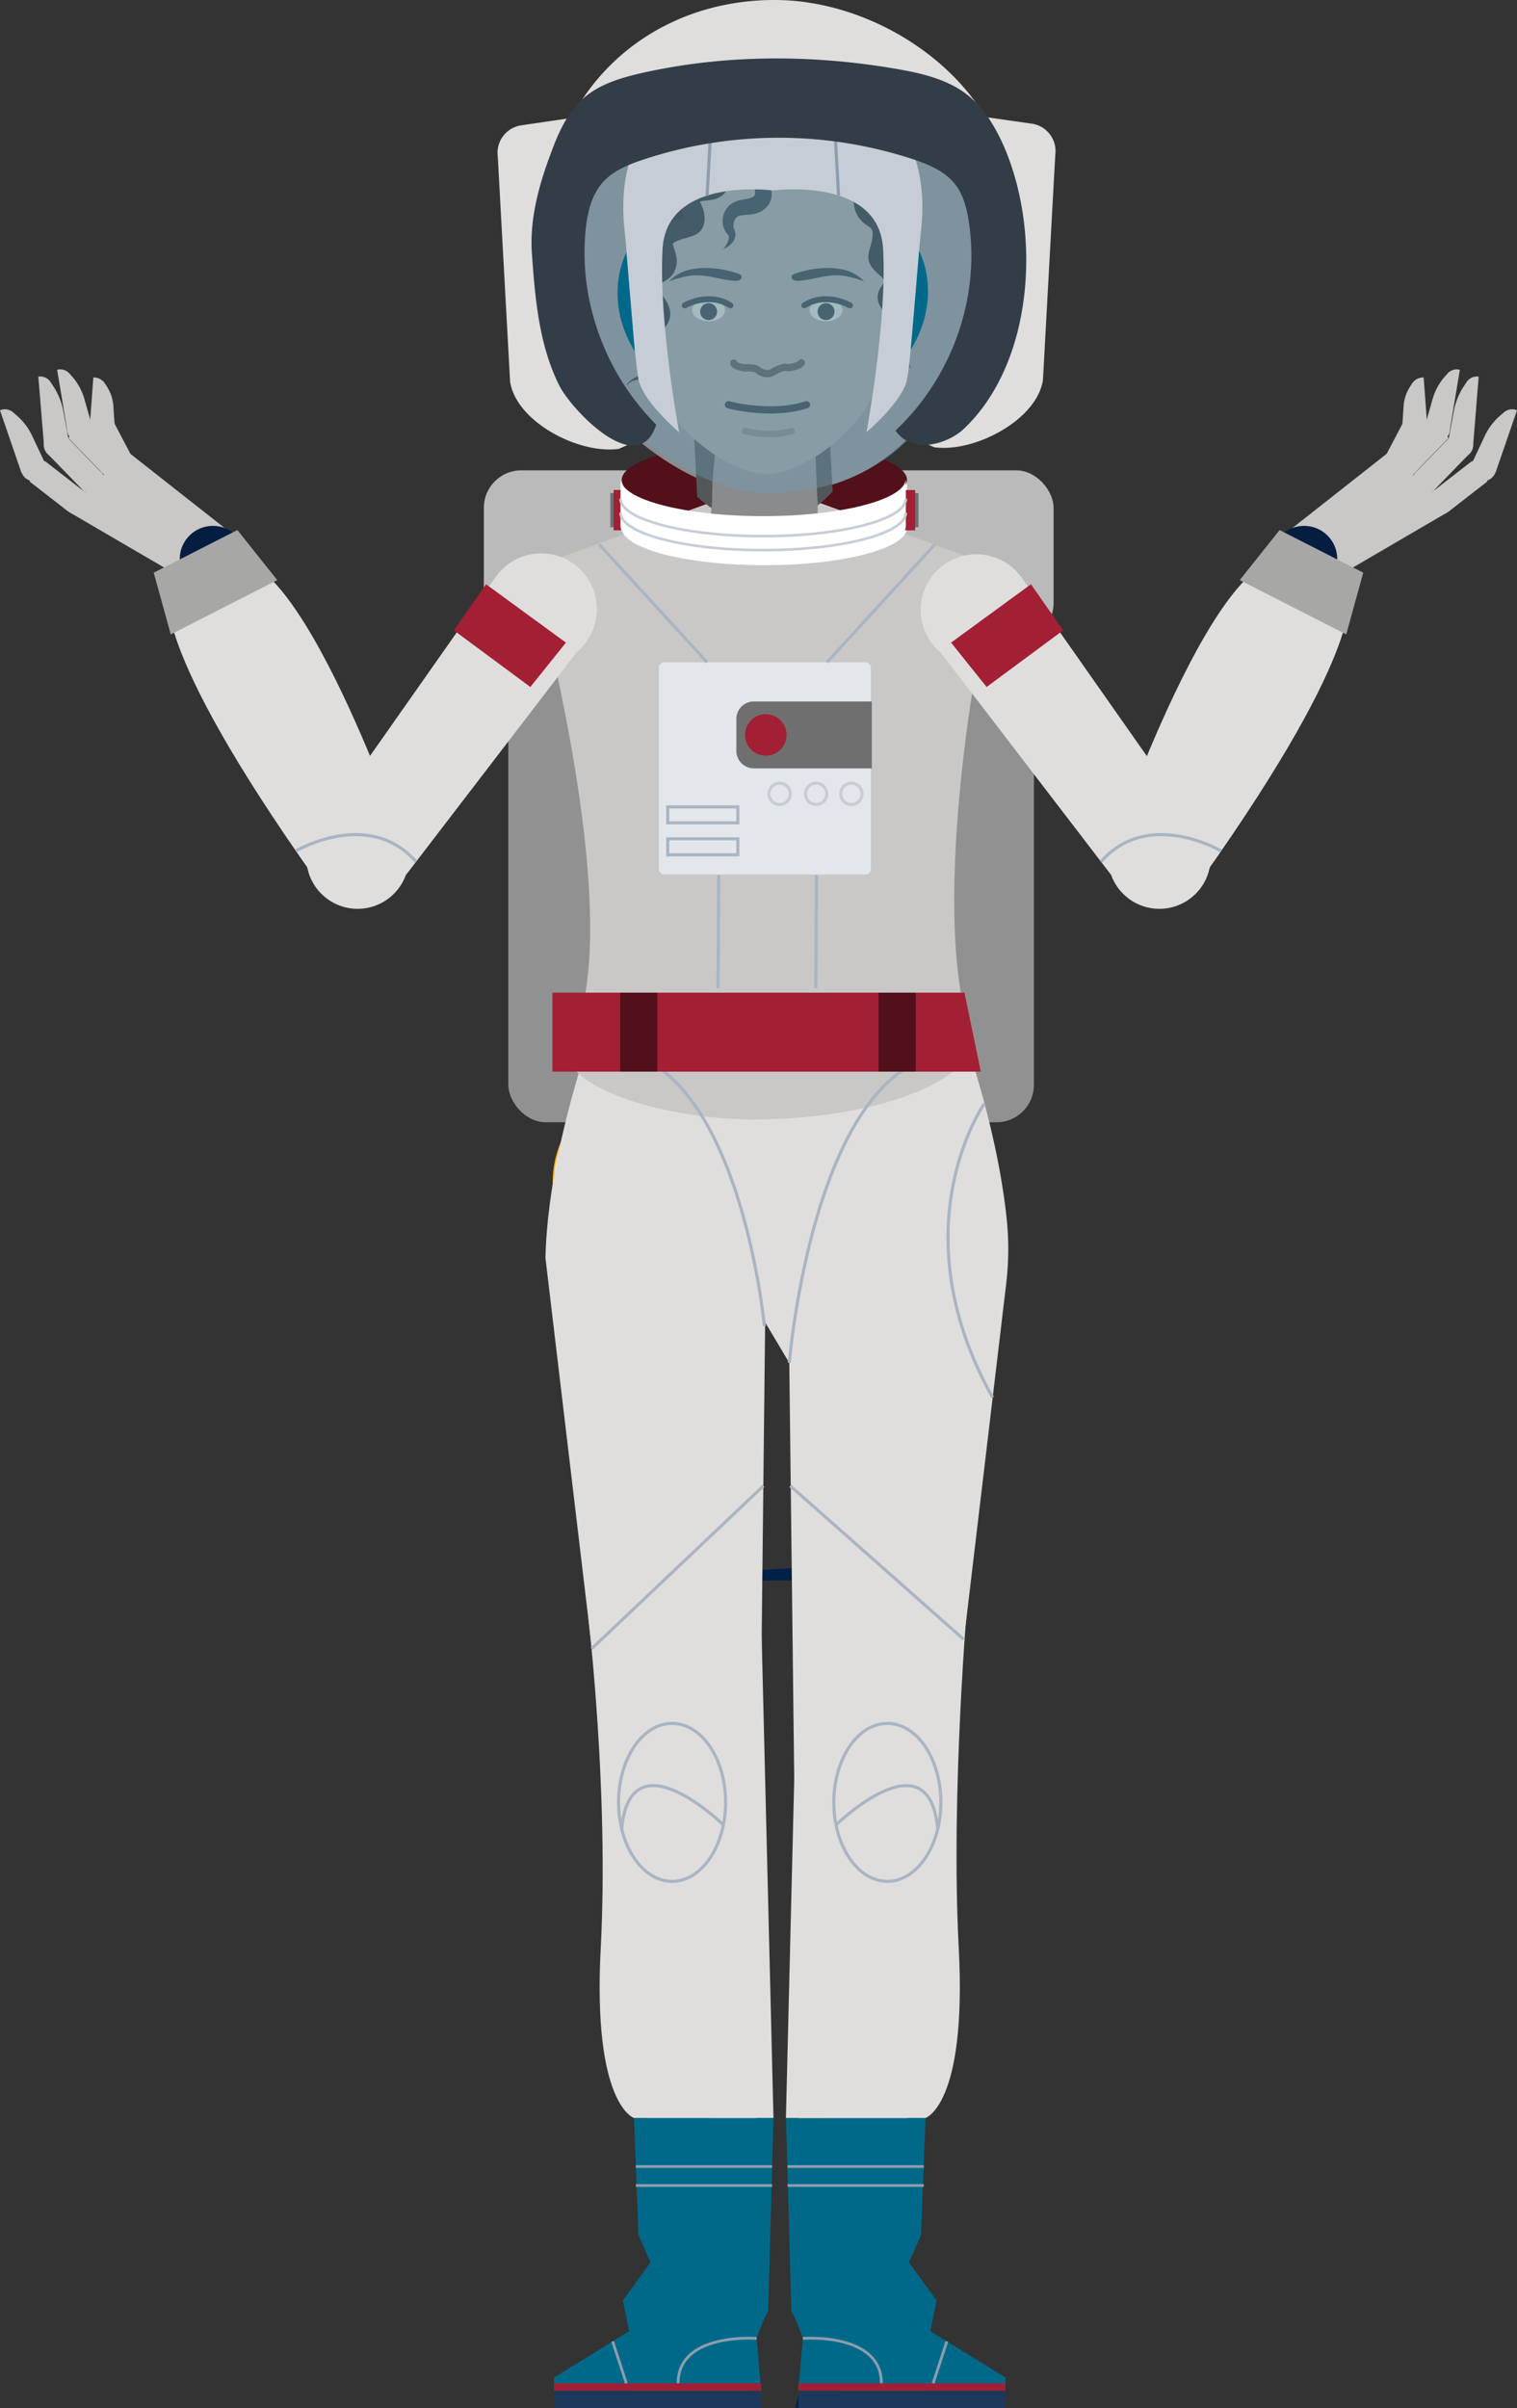 <svg xmlns="http://www.w3.org/2000/svg" viewBox="0 0 486.09 771.15"><rect x="0" y="0" width="486.09" height="771.15" fill="#333333" stroke="none"/><defs><style>.cls-1{fill:#002147;stroke:#002147;stroke-width:0.66px;}.cls-1,.cls-10,.cls-11,.cls-13,.cls-15,.cls-20,.cls-22,.cls-29,.cls-30,.cls-31,.cls-32,.cls-33,.cls-38,.cls-5{stroke-miterlimit:10;}.cls-2{fill:#bababa;}.cls-3{fill:#919191;}.cls-4{fill:#a44625;}.cls-13,.cls-19,.cls-5{fill:#fff;}.cls-13,.cls-5{stroke:#ffb414;}.cls-5{stroke-width:0.47px;}.cls-6{fill:#dfdedd;}.cls-7{fill:#00698a;}.cls-8{fill:#1c395b;}.cls-9{fill:#a31f34;}.cls-10,.cls-11,.cls-20,.cls-22,.cls-29,.cls-30,.cls-31,.cls-32,.cls-33,.cls-38{fill:none;}.cls-10,.cls-38{stroke:#8e9dad;}.cls-10{stroke-width:0.88px;}.cls-11{stroke:#aab5c2;}.cls-12{fill:#52101a;}.cls-13{stroke-width:0.46px;}.cls-14{fill:#e9e3da;}.cls-15{fill:#ffb414;stroke:#6d3363;}.cls-16{fill:#c9c8c7;}.cls-17{fill:#99a6b5;}.cls-18{fill:#706f6f;}.cls-20,.cls-22{stroke:#c6cdd6;}.cls-20{stroke-width:0.83px;}.cls-21{fill:#e3e7eb;}.cls-23{fill:#041d40;}.cls-24{fill:#a7a7a6;}.cls-25{fill:#8a8b8c;}.cls-26{fill:#545759;}.cls-27{fill:#999;}.cls-28{fill:#333d47;}.cls-29,.cls-30,.cls-32{stroke:#333d47;}.cls-29,.cls-30,.cls-31,.cls-32,.cls-33{stroke-linecap:round;}.cls-29{stroke-width:1.89px;}.cls-30{stroke-width:1.89px;}.cls-31{stroke:#545759;}.cls-31,.cls-32{stroke-width:2.31px;}.cls-33{stroke:gray;stroke-width:2.08px;}.cls-34{fill:#292b30;}.cls-35{fill:#2d3137;}.cls-36{fill:#6aa2b8;opacity:0.38;}.cls-37{fill:#c6cdd6;}</style></defs><g id="Layer_2" data-name="Layer 2"><g id="Layer_1-2" data-name="Layer 1"><polygon class="cls-1" points="285.02 505.8 230.06 505.8 230.06 504.01 271.75 501.33 281.45 489.73 285.02 505.8"/></g><g id="Layer_43" data-name="Layer 43"><rect class="cls-2" x="155.04" y="150.62" width="182.56" height="54.46" rx="12"/><rect class="cls-3" x="162.88" y="204.27" width="168.42" height="155.13" rx="12"/><polygon class="cls-4" points="263.04 710.08 255.88 770.8 301.29 770.8 280.81 752.88 278.59 710.08 263.04 710.08"/><polygon class="cls-5" points="262.43 564.97 294.81 564.97 319.65 383.62 255.28 375.63 262.43 564.97"/><path class="cls-5" d="M260.1,730.59l19.64-.32,15.12-169.34-32.06.51A239.25,239.25,0,0,0,256,617.53C256,645.77,261.09,675.5,260.1,730.59Z"/><circle class="cls-5" cx="279.05" cy="563.9" r="16.15"/><circle class="cls-4" cx="269.95" cy="729.1" r="9.81"/><path class="cls-6" d="M256.41,730.88l28-.17,37.94-319.06a94.49,94.49,0,0,0,.27-20.86c-4.24-41.53-23.82-85.89-23.82-85.89l-50.88,13L221.8,384.22l31.11,52.22Z"/><polygon class="cls-1" points="255.28 770.8 310.24 770.8 310.24 769.01 268.55 766.33 258.85 754.73 255.28 770.8"/><polygon class="cls-7" points="262.79 684.88 255.8 765.59 322.18 765.59 322.18 761.38 290.39 741.78 286.93 684.88 262.79 684.88"/><path class="cls-7" d="M296.57,678.25l-1.44,37.47-3.85,8.8,8.83,12.17-2,9.84c-1.51-.53-7.67-5.34-9.19-5.13a135.67,135.67,0,0,1-18.16,1c-4.8-.07-10.73,3.35-13.5,6.46,0,0-2.35-6.74-3.69-8.66-.56-20.4-1.13-41.08-1.7-61.93"/><rect class="cls-8" x="255.8" y="765.59" width="66.38" height="5.56" transform="translate(577.99 1536.74) rotate(-180)"/><rect class="cls-9" x="255.8" y="763.23" width="66.38" height="2.36" transform="translate(577.99 1528.83) rotate(-180)"/><path class="cls-10" d="M257.25,748.85s25.18-2,25.18,14.38"/><line class="cls-10" x1="303.4" y1="749.79" x2="299.01" y2="763.23"/><path class="cls-6" d="M296.57,678.25s13.29-4.16,10.64-54.38,3-113.74,3-113.74l-54.44,7.76-3.94,160.37"/><line class="cls-10" x1="252.33" y1="693.81" x2="296.01" y2="693.81"/><line class="cls-10" x1="252.33" y1="699.89" x2="296.01" y2="699.89"/><line class="cls-11" x1="253.22" y1="475.83" x2="308.73" y2="524.93"/><path class="cls-11" d="M315.43,353.41s-27.89,39.5,2.62,94.13"/><ellipse class="cls-11" cx="284.33" cy="577.19" rx="17.15" ry="25.29"/><path class="cls-11" d="M267.89,584.4s29.87-29.16,32.58,1.35"/><path class="cls-12" d="M290.64,153.75c0-6.62-20.47-12-45.71-12s-45.71,5.37-45.71,12l1,8.43,27.65,12.94,40.58-3.2,16.15-4.57,4.89-5.17Z"/><polygon class="cls-4" points="233.87 710.08 241.02 770.8 195.62 770.8 216.09 752.88 218.32 710.08 233.87 710.08"/><polygon class="cls-5" points="234.75 564.97 202.36 564.97 177.52 383.62 241.89 375.63 234.75 564.97"/><circle class="cls-5" cx="209.7" cy="378.58" r="32.38"/><path class="cls-5" d="M236.94,730.59l-19.64-.32L202.19,560.93l32.05.51A238.82,238.82,0,0,1,241,617.53C241,645.77,236,675.5,236.94,730.59Z"/><circle class="cls-5" cx="218.55" cy="563.9" r="16.15"/><circle class="cls-4" cx="226.88" cy="729.1" r="9.81"/><path class="cls-6" d="M241.78,730.88l-28-.17-39-327.85c1-44.49,24.6-98,24.6-98l50.88,13,26.08,48.5-31.11,52.22Z"/><path class="cls-13" d="M295.3,302.94H197.59c1.23-27.55-20.78-95.13-27.7-120.76l62.87-22.33h23.48l63.27,22.33C307.94,211.8,293.45,287.24,295.3,302.94Z"/><circle class="cls-5" cx="176.74" cy="198.32" r="17.64"/><circle class="cls-14" cx="242.5" cy="303.97" r="12.2"/><line class="cls-15" x1="237.13" y1="302.17" x2="237.02" y2="316.51"/><path class="cls-16" d="M320,181.89l-63.27-23H233.26l-62.87,23c6.93,26.44,29.67,119,12.34,151.49-7.65,14.33,32.76,26.49,64.36,25,38.79-1.13,68.48-14.59,63.93-27.7C297.25,291,314.23,197.17,320,181.89Z"/><path class="cls-17" d="M253.57,177.62l-7.26-7.82-3.11.56L236.89,178S246.23,180.18,253.57,177.62Z"/><path class="cls-11" d="M252.91,436.44s7.84-95.75,51.11-99"/><path class="cls-11" d="M244.93,424.71s-7.09-76-42.74-87.3"/><polygon class="cls-9" points="177.01 343.18 314.27 343.18 309.05 317.89 177.01 317.89 177.01 343.18"/><rect class="cls-18" x="195.55" y="157.91" width="1.73" height="10.93" transform="translate(392.83 326.75) rotate(-180)"/><path class="cls-19" d="M290.64,153.75c0,6.62-20.47,12-45.71,12s-45.71-5.37-45.71-12V169c0,6.63,20.47,12,45.71,12s45.71-5.37,45.71-12Z"/><path class="cls-20" d="M199.22,160.16c0,6.62,20.47,12,45.71,12s45.71-5.37,45.71-12"/><path class="cls-20" d="M199.22,164.65c0,6.62,20.47,12,45.71,12s45.71-5.37,45.71-12"/><rect class="cls-9" x="196.61" y="156.92" width="3.46" height="12.92" transform="translate(396.69 326.75) rotate(-180)"/><rect class="cls-18" x="292.58" y="157.91" width="1.73" height="10.93"/><rect class="cls-9" x="289.79" y="156.92" width="3.46" height="12.92"/><rect class="cls-21" x="211.11" y="212.09" width="67.94" height="67.94" rx="1.7" transform="translate(490.16 492.13) rotate(-180)"/><path class="cls-18" d="M235.94,224.64h37.82a5.59,5.59,0,0,1,5.59,5.59v10.24a5.59,5.59,0,0,1-5.59,5.59H235.94a0,0,0,0,1,0,0V224.64A0,0,0,0,1,235.94,224.64Z" transform="translate(515.3 470.7) rotate(-180)"/><circle class="cls-9" cx="245.38" cy="235.35" r="6.65"/><rect class="cls-11" x="213.96" y="258.4" width="22.46" height="5.11" transform="translate(450.38 521.91) rotate(-180)"/><rect class="cls-11" x="213.96" y="268.62" width="22.46" height="5.11" transform="translate(450.38 542.36) rotate(-180)"/><circle class="cls-22" cx="272.81" cy="254.22" r="3.41"/><circle class="cls-22" cx="261.51" cy="254.22" r="3.41"/><circle class="cls-22" cx="249.81" cy="254.22" r="3.41"/><path class="cls-7" d="M247.84,678.26c-.57,20.85-1.14,41.53-1.7,61.93-1.34,1.92-3.69,8.66-3.69,8.66-2.77-3.11-8.7-6.53-13.5-6.46a135.67,135.67,0,0,1-18.16-1c-1.52-.21-7.68,4.6-9.19,5.13l-2-9.84,8.83-12.17-3.85-8.8-1.44-37.47"/><polygon class="cls-7" points="236.91 684.88 243.9 765.59 177.52 765.59 177.52 761.38 209.31 741.78 212.77 684.88 236.91 684.88"/><rect class="cls-8" x="177.52" y="765.59" width="66.38" height="5.56"/><rect class="cls-9" x="177.52" y="763.23" width="66.38" height="2.36"/><path class="cls-10" d="M242.45,748.85s-25.17-2-25.17,14.38"/><line class="cls-10" x1="196.31" y1="749.79" x2="200.69" y2="763.23"/><path class="cls-6" d="M203.13,678.25s-13.29-4.16-10.64-54.38-4-106-4-106H243.9l3.94,160.37"/><ellipse class="cls-11" cx="215.36" cy="577.19" rx="17.15" ry="25.29"/><line class="cls-10" x1="203.73" y1="693.81" x2="247.41" y2="693.81"/><line class="cls-10" x1="203.73" y1="699.89" x2="247.41" y2="699.89"/><polyline class="cls-11" points="230.3 280.29 230.07 316.51 230.19 302.17"/><polyline class="cls-11" points="261.62 280.29 261.39 316.51 261.51 302.17"/><line class="cls-11" x1="191.98" y1="174.34" x2="226.58" y2="212.09"/><line class="cls-11" x1="299.58" y1="174.34" x2="264.98" y2="212.09"/><line class="cls-11" x1="244.63" y1="475.83" x2="189.56" y2="528.01"/><path class="cls-11" d="M231.8,584.4s-29.88-29.16-32.59,1.35"/><polygon class="cls-16" points="75.5 171.86 60.53 186.38 22.31 164.08 21.79 163.66 21.57 163.44 40.92 144.66 75.5 171.86"/><circle class="cls-23" cx="68.22" cy="179.03" r="10.63"/><rect class="cls-16" x="14.06" y="147.86" width="8.19" height="15.78" transform="translate(152.31 236.94) rotate(127.83)"/><path class="cls-16" d="M0,131.39H0a4,4,0,0,1,4.25.71l1.07.92a19.71,19.71,0,0,1,5,6.58l4.3,9.14L6.87,151.4Z"/><circle class="cls-16" cx="10.82" cy="149.98" r="4.1"/><rect class="cls-16" x="19.94" y="140.58" width="8.19" height="15.78" transform="translate(144.69 238.27) rotate(135.85)"/><path class="cls-16" d="M12.28,120.62h0a3.92,3.92,0,0,1,4,1.86l.81,1.23a21.9,21.9,0,0,1,3.24,8.1l1.94,10.55-8.14.65Z"/><circle class="cls-16" cx="18.13" cy="142.48" r="4.1"/><rect class="cls-16" x="26.22" y="135.16" width="8.19" height="15.78" transform="translate(151.7 224.57) rotate(135.85)"/><path class="cls-16" d="M18.31,118.41h0a4,4,0,0,1,4.06,1.34l.9,1a18.82,18.82,0,0,1,3.79,7.1l2.68,9.44-8.06,1.34Z"/><circle class="cls-16" cx="25.61" cy="137.46" r="4.1"/><rect class="cls-16" x="31.87" y="135.21" width="8.19" height="15.78" transform="translate(134.32 253.08) rotate(152.31)"/><path class="cls-16" d="M29.91,120.87h0a4.33,4.33,0,0,1,3.66,1.86l.64,1A13.08,13.08,0,0,1,36.33,130l.52,7.84-8.15-.61Z"/><circle class="cls-16" cx="32.71" cy="136.98" r="4.1"/><circle class="cls-16" cx="24.54" cy="160.61" r="4.1"/><circle class="cls-16" cx="29.56" cy="154.16" r="4.1"/><circle class="cls-16" cx="39.43" cy="149.8" r="4.1"/><circle class="cls-16" cx="35.8" cy="148.77" r="4.1"/><path class="cls-6" d="M129.9,271.69S95,169.34,71.93,179.92L54.2,189.59s-7.55,15.14,46.67,91.6Z"/><polygon class="cls-24" points="49.26 183.4 76.06 169.74 88.84 185.77 54.72 203.16 49.26 183.4"/><path class="cls-6" d="M188.35,204.83c.14-.24.26-.48.4-.72l.09-.11,0,0A17.84,17.84,0,0,0,158.6,185.1l0,0L107.72,257.5c-7.49,12-9.19,12.88-9.44,17.44h0l-.13.19,21,13.1h0A29.83,29.83,0,0,0,131,279l53.69-70A18,18,0,0,0,188.35,204.83Z"/><circle class="cls-6" cx="114.59" cy="274.6" r="16.44"/><path class="cls-11" d="M94.8,272.51s23.4-13.81,38.5,3.45"/><polygon class="cls-9" points="169.94 220 145.43 201.86 155.74 187.1 181.34 205.79 169.94 220"/><polygon class="cls-16" points="410.59 171.86 425.56 186.38 463.78 164.08 464.3 163.66 464.52 163.44 445.17 144.66 410.59 171.86"/><circle class="cls-23" cx="417.87" cy="179.03" r="10.63"/><rect class="cls-16" x="463.83" y="147.86" width="8.19" height="15.78" transform="translate(303.92 -309.35) rotate(52.17)"/><path class="cls-16" d="M486.09,131.39h0a4,4,0,0,0-4.25.71l-1.07.92a19.71,19.71,0,0,0-5,6.58l-4.3,9.14,7.73,2.66Z"/><circle class="cls-16" cx="475.27" cy="149.98" r="4.1"/><rect class="cls-16" x="457.96" y="140.58" width="8.19" height="15.78" transform="translate(233.92 -279.89) rotate(44.15)"/><path class="cls-16" d="M473.81,120.62h0a3.92,3.92,0,0,0-3.95,1.86l-.82,1.23a22.06,22.06,0,0,0-3.23,8.1l-1.94,10.55L472,143Z"/><circle class="cls-16" cx="467.96" cy="142.48" r="4.1"/><rect class="cls-16" x="451.67" y="135.16" width="8.19" height="15.78" transform="translate(228.36 -277.04) rotate(44.15)"/><path class="cls-16" d="M467.78,118.41h0a4,4,0,0,0-4.07,1.34l-.89,1a18.68,18.68,0,0,0-3.79,7.1l-2.68,9.44,8.06,1.34Z"/><circle class="cls-16" cx="460.48" cy="137.46" r="4.1"/><rect class="cls-16" x="446.02" y="135.21" width="8.19" height="15.78" transform="translate(118.07 -192.8) rotate(27.69)"/><path class="cls-16" d="M456.18,120.87h0a4.33,4.33,0,0,0-3.66,1.86l-.64,1a13.08,13.08,0,0,0-2.12,6.24l-.52,7.84,8.15-.61Z"/><circle class="cls-16" cx="453.38" cy="136.98" r="4.1"/><circle class="cls-16" cx="461.55" cy="160.61" r="4.1"/><circle class="cls-16" cx="456.53" cy="154.16" r="4.1"/><circle class="cls-16" cx="446.66" cy="149.8" r="4.1"/><circle class="cls-16" cx="450.29" cy="148.77" r="4.1"/><path class="cls-6" d="M356.19,271.69s34.89-102.35,58-91.77l17.72,9.67s7.56,15.14-46.66,91.6Z"/><polygon class="cls-24" points="436.82 183.4 410.02 169.74 397.25 185.77 431.37 203.16 436.82 183.4"/><path class="cls-6" d="M297.74,204.83c-.15-.24-.27-.48-.4-.72l-.09-.11,0,0a17.84,17.84,0,0,1,30.22-18.88l0,0,50.83,72.42c7.5,12,9.19,12.88,9.45,17.44h0l.13.19-21,13.1h0A29.83,29.83,0,0,1,355.13,279l-53.69-70A18,18,0,0,1,297.74,204.83Z"/><circle class="cls-6" cx="371.5" cy="274.6" r="16.44"/><path class="cls-11" d="M391.29,272.51s-23.4-13.81-38.5,3.45"/><polygon class="cls-9" points="316.14 220 340.66 201.86 330.35 187.1 304.75 205.79 316.14 220"/><rect class="cls-12" x="198.72" y="317.89" width="11.89" height="25.29"/><rect class="cls-12" x="281.52" y="317.89" width="11.89" height="25.29"/><path class="cls-25" d="M319.29,85c-13.61,42.61-29.84,72.12-73,73.46-30.5.95-73.57-36.87-73.57-78.71S204.49,6.94,246.32,6.94,332,45.12,319.29,85Z"/><path class="cls-26" d="M263,86.72,219.84,89l3.56,70.08c6.69,6,14.28,9.75,22.49,9.37v0H246v0c8-.46,14.9-4.73,20.8-11.09Z"/><path class="cls-6" d="M203.73,141.28l-5.41,2.46c-12.84,1.83-33-8.72-34.87-21.56L159.5,50.13a8.9,8.9,0,0,1,7.54-10L181.6,38c4.83-.69,4.08,10.13,4.77,15l-3.3,51.41C183.76,109.23,208.56,140.59,203.73,141.28Z"/><path class="cls-6" d="M293.92,140.76l5.41,2.46c12.84,1.83,33-8.73,34.86-21.57l3.95-72.05a8.89,8.89,0,0,0-7.53-10l-14.56-2.08c-4.83-.69-4.09,10.14-4.78,15l3.3,51.42C313.88,108.71,289.09,140.07,293.92,140.76Z"/><path class="cls-25" d="M228.16,162.1c0-14.06,1-9.64,1-23.71H261l1,23.71"/><path class="cls-25" d="M228.16,161.55c1.42-9.24,7.58-16.94,16.94-16.94A17.08,17.08,0,0,1,262,161.55c.33,15.18-8.26,13.46-17.62,13.46S225.73,177.23,228.16,161.55Z"/><circle class="cls-25" cx="245.1" cy="138.39" r="15.98"/><rect class="cls-25" x="200.27" y="94.92" width="89.78" height="18.52" rx="9.12"/><path class="cls-27" d="M245.89,55.57c-20.69,0-38.17,5-38.17,28.93v28c0,20.38,24.5,39.36,37.92,39.36s37.92-19,37.92-39.36v-28C282,59.36,266.59,55.57,245.89,55.57Z"/><path class="cls-28" d="M255.73,89.94c-2.07.14-2.93-1.62-1.1-2.26.62-.21,1.29-.43,2-.63a32.38,32.38,0,0,1,9.23-1.24,28.36,28.36,0,0,1,5.2.72,13.87,13.87,0,0,1,5.82,3.54s-5.26-2-8.91-1.91C263.15,88.27,260.5,89.62,255.73,89.94Z"/><path class="cls-28" d="M235.55,89.94c2.08.14,2.93-1.62,1.1-2.26-.62-.21-1.29-.43-2-.63a32.46,32.46,0,0,0-9.24-1.24,28.47,28.47,0,0,0-5.2.72,13.87,13.87,0,0,0-5.82,3.54s5.26-2,8.91-1.91C228.14,88.27,230.79,89.62,235.55,89.94Z"/><ellipse class="cls-16" cx="227.06" cy="99.35" rx="5.27" ry="3.53"/><circle class="cls-28" cx="227.06" cy="99.79" r="2.71"/><path class="cls-29" d="M219.4,97.8s7.66-4.46,14.63,0"/><ellipse class="cls-16" cx="264.69" cy="99.35" rx="5.27" ry="3.53"/><circle class="cls-28" cx="264.69" cy="99.79" r="2.71"/><path class="cls-30" d="M272.35,97.8s-7.66-4.46-14.63,0"/><path class="cls-31" d="M235.1,116.26c.18,1.23,3.77,1.57,3.77,1.57s3.34-.35,4.39,1c0,0,2.63,1.76,4.57.18,0,0,3.33-1.94,4.56-1.23,0,0,3.68-.34,4.38-1.57"/><path class="cls-32" d="M233.43,129.62s13.49,3.71,25,0"/><path class="cls-33" d="M238.68,138s8.23,2.27,14.95,0"/><path class="cls-34" d="M208.09,90.61s12.19-28.54,26.65-36.15c0,0-13.65-1.59-23.32,12.05C203.75,77.33,208.09,90.61,208.09,90.61Z"/><path class="cls-35" d="M263,56.79l.79.3a9.39,9.39,0,0,0,2.33.41c1,.07,2.29,0,3.92,0a8.11,8.11,0,0,1,2.75.59,7,7,0,0,1,2.68,2.08,8.12,8.12,0,0,1,.55.75,5.5,5.5,0,0,1,.46,1,15.55,15.55,0,0,1,.52,1.73,10.1,10.1,0,0,0,1,2.67A5.27,5.27,0,0,0,279.83,68a5.83,5.83,0,0,0,.66.34l.16.09.29.16.59.36a5.57,5.57,0,0,1,1.14.9,6.06,6.06,0,0,1,1,1.2,6.93,6.93,0,0,1,.69,1.39,12.33,12.33,0,0,1,.37,1.45,11.43,11.43,0,0,1,.06,2.73,31.47,31.47,0,0,1-.92,4.64l-.11.49-.06.38c0,.07,0,0,0,0h0a1.73,1.73,0,0,0,.13.21,3.81,3.81,0,0,0,.46.56c.39.42,1,.92,1.61,1.55a10,10,0,0,1,2,2.6,5.89,5.89,0,0,1,.38,4.13,8.55,8.55,0,0,1-1.48,3.06l-.26.33-.18.21a1,1,0,0,0-.15.19,1.33,1.33,0,0,0-.13.21.63.63,0,0,0,0,.31c0,.09.05.19.08.3a1.59,1.59,0,0,1,.09.25c0,.1-.05.07.31.35s.68.47,1.09.73.84.54,1.32.87a8.93,8.93,0,0,1,.77.59,4.54,4.54,0,0,1,.86,1,8.3,8.3,0,0,1,1.26,3.68,9.49,9.49,0,0,1-.44,3.62,30.53,30.53,0,0,1-1.19,3,6.85,6.85,0,0,0-.66,2.65,5.74,5.74,0,0,0,.81,2.73c.5.92,1.09,1.82,1.67,2.73,0,0-.47-.39-1.32-1.18a15.57,15.57,0,0,1-1.52-1.57,6.18,6.18,0,0,1-1.35-2.9,10.41,10.41,0,0,1,.31-3.91,12.89,12.89,0,0,0,.43-3.74,5.15,5.15,0,0,0-.44-1.67,6.29,6.29,0,0,0-.43-.75l-.27-.33a.42.42,0,0,0-.16-.12c-.08,0-.46-.26-.78-.41l-1.15-.56a14.54,14.54,0,0,1-1.33-.7l-.39-.24c-.13-.09-.32-.24-.47-.37a4.45,4.45,0,0,1-.84-.94l-.25-.43-.19-.35c-.11-.24-.23-.49-.33-.77a5.94,5.94,0,0,1-.34-1.93,5.5,5.5,0,0,1,.46-2.1,5.65,5.65,0,0,1,.47-.88,3.62,3.62,0,0,1,.26-.38l.18-.25a3.89,3.89,0,0,0,.61-1.36c.09-.43,0-.63,0-.59a5.83,5.83,0,0,0-1.07-1.18c-.53-.5-1.24-1.08-2-1.89A9.78,9.78,0,0,1,279,85a7.08,7.08,0,0,1-.5-1.09,6.08,6.08,0,0,1-.25-1.27,10.45,10.45,0,0,1,.05-1.27l.17-.85c.12-.49.24-1,.36-1.37a15.19,15.19,0,0,0,.82-4.39,2.57,2.57,0,0,0-.35-1.33c0-.11-.13-.17-.2-.26s-.11-.19-.24-.25a3.92,3.92,0,0,1-.32-.25l-.09-.07-.18-.12-.36-.23a9.54,9.54,0,0,1-2.66-2.47,8.84,8.84,0,0,1-1.48-3.35,25.05,25.05,0,0,1-.38-3,5.1,5.1,0,0,0-.18-1A3.44,3.44,0,0,0,273,62a2.32,2.32,0,0,0-.28-.49A4.18,4.18,0,0,0,271.08,60a10.51,10.51,0,0,0-2.54-.84,23.57,23.57,0,0,1-2.92-.8A8.31,8.31,0,0,1,263,56.79Z"/><path class="cls-35" d="M259.91,56.18l-.58,0a15.44,15.44,0,0,1-1.7.05,12.52,12.52,0,0,1-2.81-.36,9,9,0,0,1-3.62-1.78c-.14-.13-.3-.26-.44-.4l-.22-.21-.17-.15a4.63,4.63,0,0,0-.77-.54,3.91,3.91,0,0,0-1.83-.53,2.3,2.3,0,0,0-1.59.49,2.45,2.45,0,0,0-.47.67c-.17.33-.34.73-.54,1.21a7.67,7.67,0,0,1-1.09,1.84A4.13,4.13,0,0,1,242,57.85a5.84,5.84,0,0,1-2.6,0,9.92,9.92,0,0,1-2.06-.69,6.8,6.8,0,0,0-2.54-.86,1.62,1.62,0,0,0-.72.2.69.69,0,0,0-.31.35.45.45,0,0,0,0,.11l0,.18c0,.19-.08.46-.13.8s-.1.76-.21,1.27a6.34,6.34,0,0,1-.67,1.79,5.4,5.4,0,0,1-1.35,1.59,6.69,6.69,0,0,1-.88.58,7.1,7.1,0,0,1-.92.42,9.21,9.21,0,0,1-1.64.42c-.27,0-.52.08-.77.11l-.61.06-1.1.13-.51.07-.4.08c-.15,0-.14.05-.17.07l-.05.06a.14.14,0,0,0,0,.15l0,0s0,0,0,.06l.14.29.31.68a10.12,10.12,0,0,1,.93,3.58,6.71,6.71,0,0,1,0,1.25,7,7,0,0,1-.22,1.29,5.24,5.24,0,0,1-1.25,2.24,5.69,5.69,0,0,1-2.22,1.39c-.94.34-1.26.4-1.72.55-.92.26-1.74.49-2.49.75a8.12,8.12,0,0,0-1.8.82,2.32,2.32,0,0,0-.37.29s0,0-.12,0a.33.33,0,0,0-.12,0h.06l.15,0c.07,0,0,0,0,0a1.25,1.25,0,0,0,0,.31,4.82,4.82,0,0,0,.21.92,24.08,24.08,0,0,1,.92,3.22,7.36,7.36,0,0,1,0,2.44,7,7,0,0,1-.89,2.52,6.81,6.81,0,0,1-1.8,2,13,13,0,0,1-1.65,1,6.43,6.43,0,0,0-1.68,1.05c-.08.06-.12.15-.13.13l-.06.07c0,.06-.08.13,0,.19a5.3,5.3,0,0,0,.95,1.78c.54.8,1.22,1.67,1.88,2.74a8.1,8.1,0,0,1,1.38,4.28,6.81,6.81,0,0,1-1.77,4.34,16,16,0,0,1-2.79,2.42,15.59,15.59,0,0,0-2.22,1.81,2.13,2.13,0,0,0-.67,1.76,9.8,9.8,0,0,0,1,2.77,6.57,6.57,0,0,1,.73,3.88,4.32,4.32,0,0,1-.88,1.92,4.61,4.61,0,0,1-1.58,1.19,28.57,28.57,0,0,1-3.29,1.19,4.7,4.7,0,0,0-2.7,1.88,3.25,3.25,0,0,1,1.13-1.62,11.59,11.59,0,0,1,2-1.32,12.83,12.83,0,0,0,2.55-1.62,2.52,2.52,0,0,0,.75-1.2,2.57,2.57,0,0,0-.07-1.5,7.63,7.63,0,0,0-.91-1.72,15.8,15.8,0,0,1-1.34-2.29,5.74,5.74,0,0,1-.47-1.61c0-.31,0-.63,0-1s.08-.66.15-1a7.45,7.45,0,0,1,1.87-3.1c.75-.8,1.52-1.46,2.18-2.13a7.46,7.46,0,0,0,1.51-1.89,2.4,2.4,0,0,0,.24-.83c0-.12,0-.2,0-.3s-.07-.22-.09-.33a7.65,7.65,0,0,0-1.34-2,36.15,36.15,0,0,1-2.36-2.93,8.33,8.33,0,0,1-.62-1,7.75,7.75,0,0,1-.54-1.4,5.28,5.28,0,0,1,.21-3.35c.1-.27.2-.54.32-.81l.23-.38.21-.33a8.26,8.26,0,0,1,1-1.13,11.65,11.65,0,0,1,2-1.48,11.59,11.59,0,0,0,1.3-.84c.25-.22.22-.26.25-.34.07-.32.11-.6-.3-1.72-.2-.55-.49-1.26-.73-2.13a10.88,10.88,0,0,1-.31-1.41c0-.26-.05-.51-.07-.78s0-.68,0-1a6.35,6.35,0,0,1,1.76-3.67,9.29,9.29,0,0,1,2.59-1.84,24.86,24.86,0,0,1,4.59-1.63l1-.28.12,0a0,0,0,0,0,0,0v0a1.88,1.88,0,0,0,0-.43,8.38,8.38,0,0,0-.53-1.5l-.26-.58a10.92,10.92,0,0,1-.43-1,5.67,5.67,0,0,1-.31-1,3.56,3.56,0,0,1-.12-1,3.79,3.79,0,0,1,.06-1l.09-.5.17-.48a4.85,4.85,0,0,1,1.15-1.67,7.51,7.51,0,0,1,3.78-1.75,14.53,14.53,0,0,1,1.53-.21l1.27-.08a10.39,10.39,0,0,0,1.74-.12l.31-.07a.28.28,0,0,0,.13-.07c.05,0,.06,0,.12-.16a7.63,7.63,0,0,0,.23-.85c.08-.37.18-.84.35-1.38a6.63,6.63,0,0,1,.88-1.83,5.77,5.77,0,0,1,2.83-2,6.36,6.36,0,0,1,3.2-.23,8.18,8.18,0,0,1,2.55,1c.68.37,1.19.71,1.64.95a3.58,3.58,0,0,0,.91.36.92.92,0,0,0,.75-.18,1.69,1.69,0,0,0,.32-.33c.1-.14.3-.48.48-.76a7.79,7.79,0,0,1,1.64-2.08,4.87,4.87,0,0,1,2.75-1,5.74,5.74,0,0,1,2.63.48,6.48,6.48,0,0,1,2.06,1.42c.15.15.28.3.42.46s.26.34.33.45a6.43,6.43,0,0,0,.58.71C254.4,55,257.17,55.84,259.91,56.18Z"/><path class="cls-28" d="M259.9,56.19l-.74.35a17.25,17.25,0,0,1-2.21.89,9,9,0,0,1-4,.4c-1.55-.22-3.18-.69-4.17-.4a2.83,2.83,0,0,0-1.29.77,1.46,1.46,0,0,0-.44,1.06c0,.47.21,1.46.21,3.07a6.62,6.62,0,0,1-.18,1.38,6,6,0,0,1-.6,1.49,6.63,6.63,0,0,1-2,2.11A7.65,7.65,0,0,1,242,68.4a12.86,12.86,0,0,1-2.24.37,14.6,14.6,0,0,0-2.93.35,1.86,1.86,0,0,0-.78.48,3.35,3.35,0,0,0-.71,1.05,3.62,3.62,0,0,0-.13,2.75,3.69,3.69,0,0,1,.38,2.34,4.31,4.31,0,0,1-.9,1.9,7.56,7.56,0,0,1-2.94,2.17l.28-.36a10,10,0,0,0,.73-1.09,6,6,0,0,0,.72-1.8,1.68,1.68,0,0,0-.48-1.7,6.21,6.21,0,0,1-1.44-4.25,7,7,0,0,1,.56-2.57A6.24,6.24,0,0,1,234,65.55a7.66,7.66,0,0,1,2.87-1.38c.94-.25,1.77-.36,2.48-.5a6.1,6.1,0,0,0,1.65-.48,2.11,2.11,0,0,0,.82-.65.59.59,0,0,0,.09-.2,3.58,3.58,0,0,0,.05-.72A15.2,15.2,0,0,1,242,58.4a6.13,6.13,0,0,1,2.4-3.75,6.67,6.67,0,0,1,3.91-1.34,8.07,8.07,0,0,1,3.53.89c1,.46,1.72.92,2.47,1.23A18.24,18.24,0,0,0,259.9,56.19Z"/><path class="cls-36" d="M320.42,84.45c-13.6,42.61-29.83,72.12-73,73.47-30.5.94-73.58-36.88-73.58-78.71s31.44-54.75,73.27-54.75S333.15,44.6,320.42,84.45Z"/><path class="cls-37" d="M248.67,21.28h-2.06C195,25.78,199.24,66,200.2,74.47s3,40,4.41,47.08,13,16.89,13,16.89S211,103.09,212.3,79.75,247.64,61,247.64,61s34-4.63,35.33,18.71-5.33,58.69-5.33,58.69,11.63-9.79,13-16.89,3.45-38.49,4.42-47.08S300.23,25.78,248.67,21.28Z"/><path class="cls-7" d="M294.52,80.37s7.9,14.26-2.68,31.63Z"/><path class="cls-7" d="M200.71,80.91s-7.9,14.26,2.68,31.63Z"/><line class="cls-38" x1="226.57" y1="62.66" x2="228.67" y2="24.88"/><line class="cls-38" x1="268.7" y1="62.66" x2="266.61" y2="24.88"/><path class="cls-6" d="M248.21,0c-41.84,0-73.57,31-73.57,72.8,0,12.09,3.6,23.85,9.46,34.43A68.11,68.11,0,1,1,317.73,88.32q1.75-5,3.45-10.28C333.9,38.19,290.05,0,248.21,0Z"/><path class="cls-28" d="M317.76,39.36a33.59,33.59,0,0,0-7.92-9.09c-6.36-4.92-14.64-6.84-22.68-8.22-26.79-4.6-54.57-4.67-81.09,1.24-6.83,1.52-13.83,3.57-19,8.08s-8,10.83-10.32,17.08c-4,10.51-7.09,21.58-6.31,32.73,1,14.21,2.25,29.29,8.77,42.28,3.91,7.8,25.29,30.36,31.06,12.53-16.37-16.37-24.85-39.69-22.63-62.26.56-5.66,1.91-11.58,5.92-15.78,3.24-3.39,7.83-5.25,12.36-6.77a138,138,0,0,1,86.42-.26c5,1.66,10.18,3.78,13.47,7.79,2.79,3.39,3.91,7.76,4.58,12,3.82,24.24-5.18,50-23.45,67.17,5.63,8,17,4,21.71-.37,23-21.5,25.34-64.62,12.12-92.65A56.67,56.67,0,0,0,317.76,39.36Z"/><path class="cls-19" d="M290.25,153.29c0,6.62-20.46,12-45.71,12s-45.7-5.37-45.7-12V168.5c0,6.62,20.46,12,45.7,12s45.71-5.37,45.71-12Z"/><path class="cls-20" d="M198.84,159.7c0,6.62,20.46,12,45.7,12s45.71-5.37,45.71-12"/><path class="cls-20" d="M198.84,164.18c0,6.63,20.46,12,45.7,12s45.71-5.36,45.71-12"/></g></g></svg>
